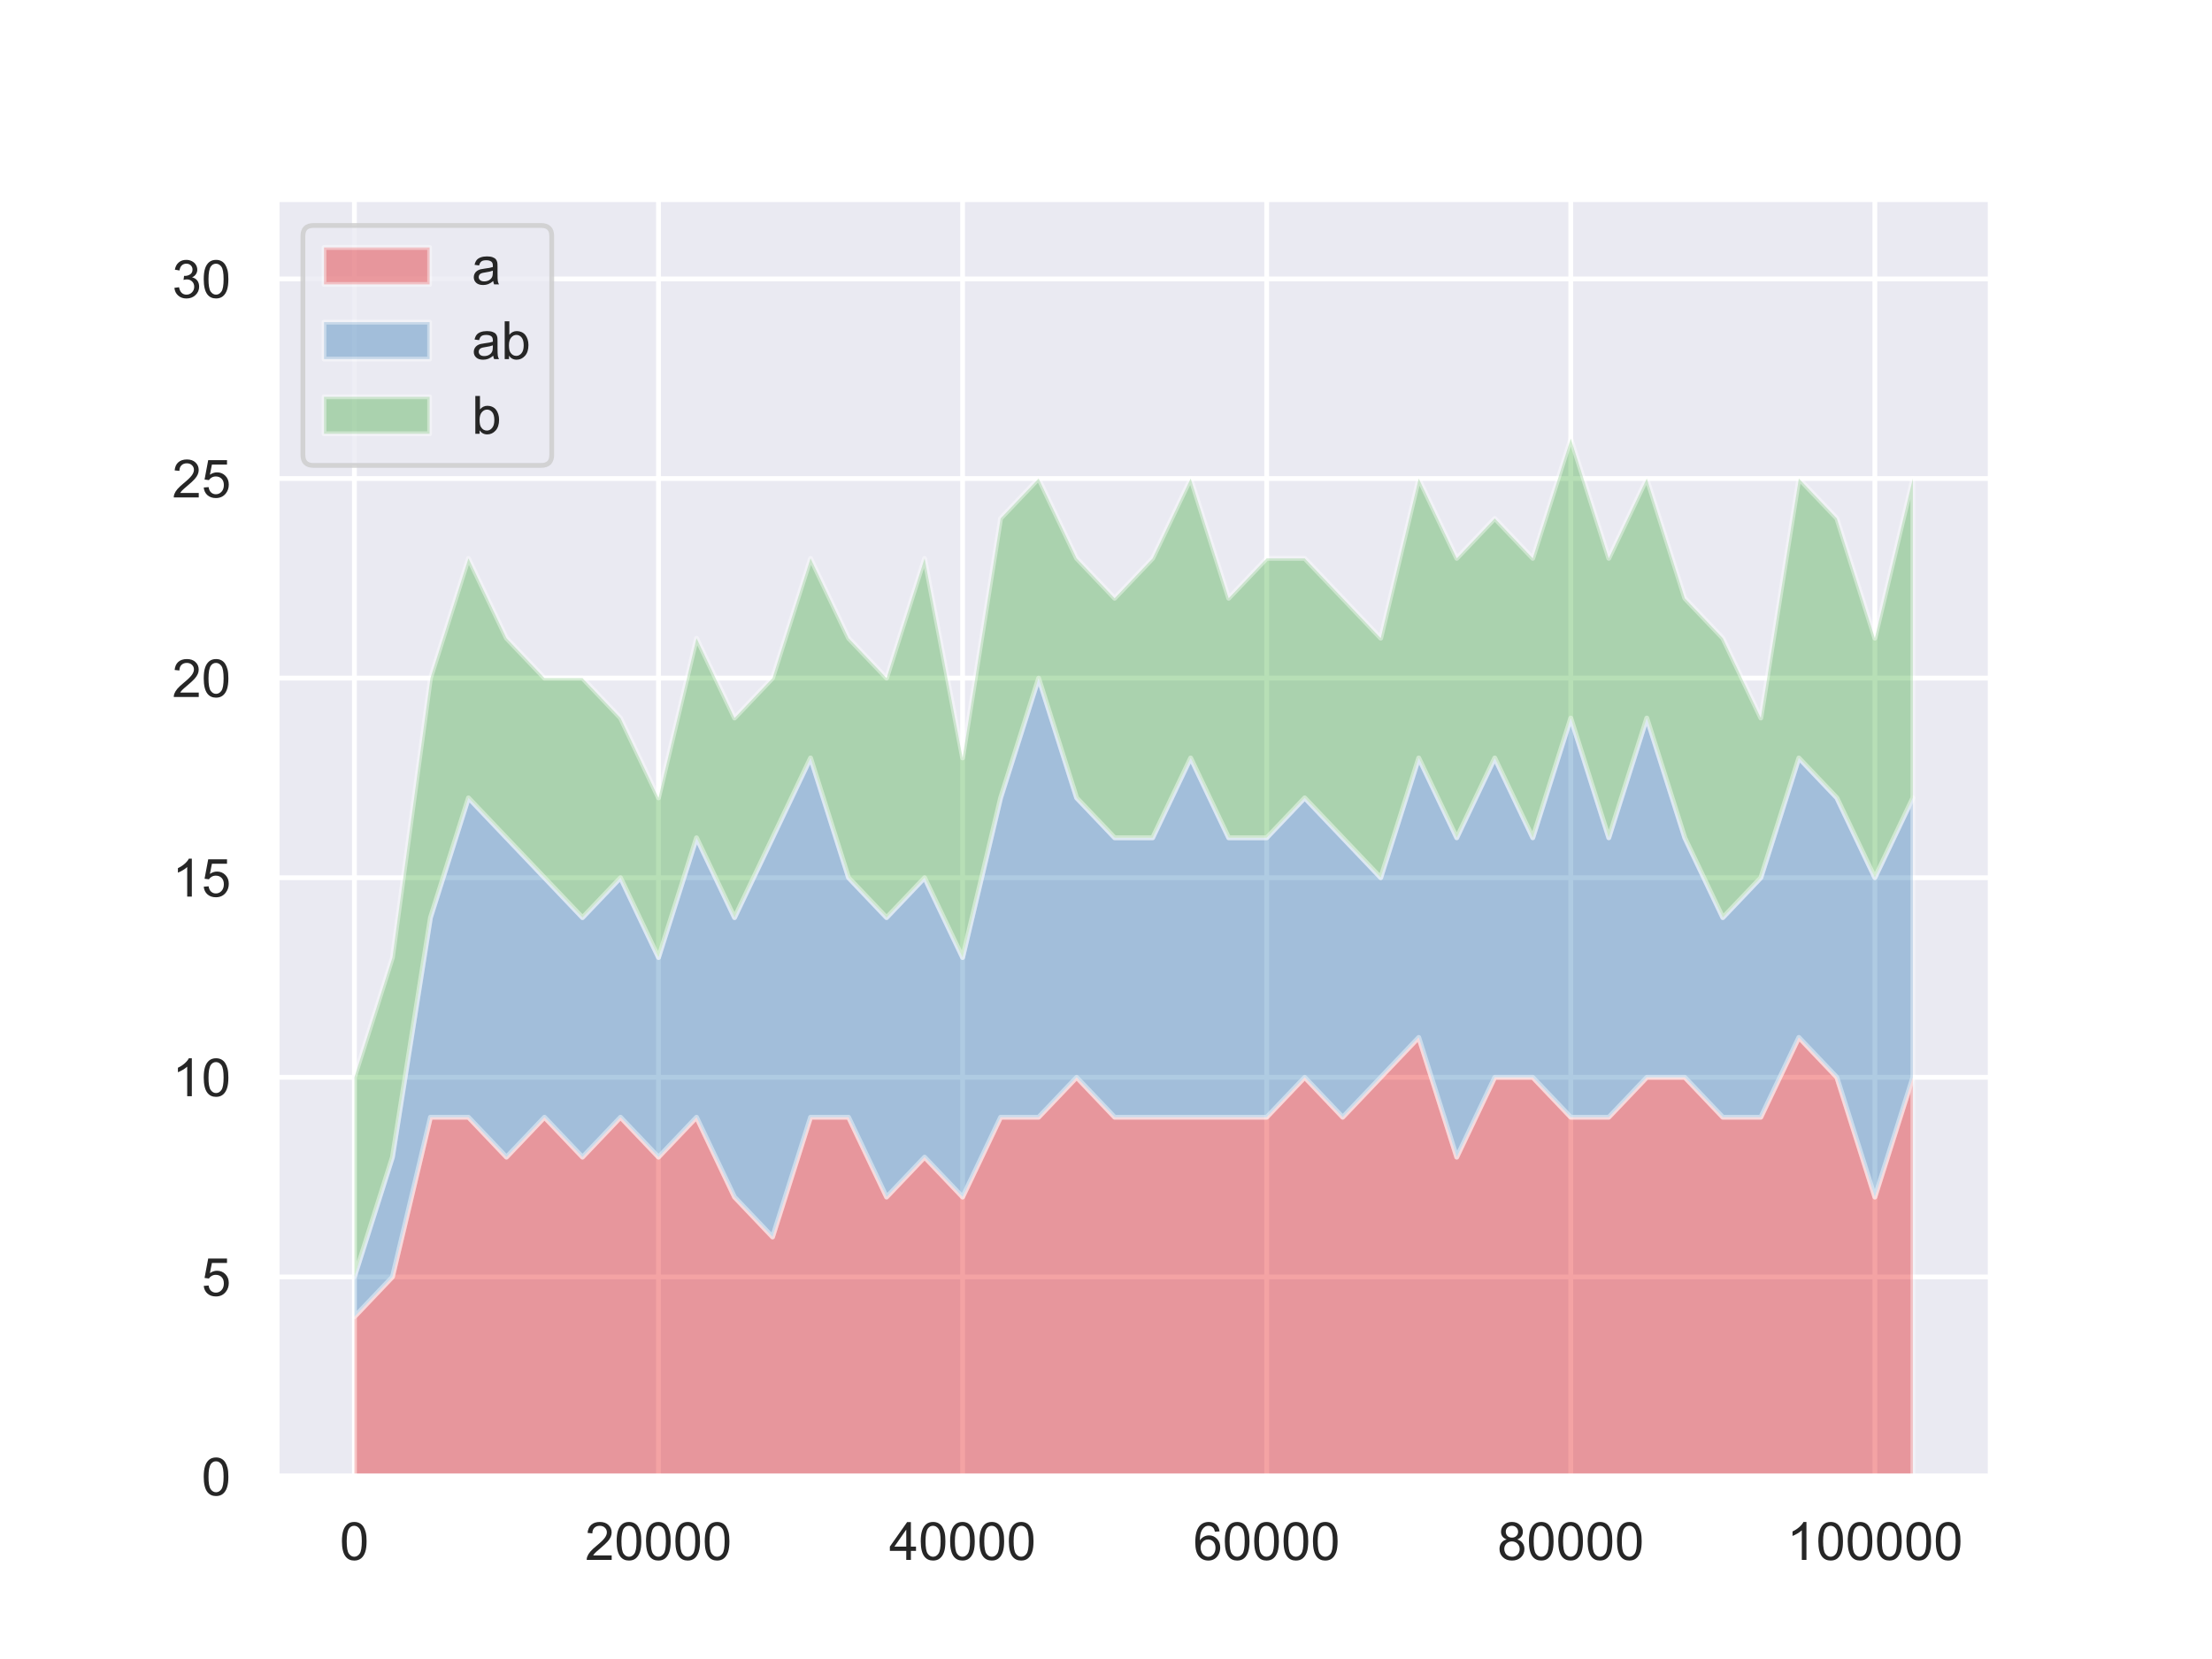 <?xml version="1.0" encoding="utf-8" standalone="no"?>
<!DOCTYPE svg PUBLIC "-//W3C//DTD SVG 1.1//EN"
  "http://www.w3.org/Graphics/SVG/1.1/DTD/svg11.dtd">
<!-- Created with matplotlib (https://matplotlib.org/) -->
<svg height="345.6pt" version="1.1" viewBox="0 0 460.8 345.6" width="460.8pt" xmlns="http://www.w3.org/2000/svg" xmlns:xlink="http://www.w3.org/1999/xlink">
 <defs>
  <style type="text/css">
*{stroke-linecap:butt;stroke-linejoin:round;white-space:pre;}
  </style>
 </defs>
 <g id="figure_1">
  <g id="patch_1">
   <path d="M 0 345.6 
L 460.8 345.6 
L 460.8 0 
L 0 0 
z
" style="fill:#ffffff;"/>
  </g>
  <g id="axes_1">
   <g id="patch_2">
    <path d="M 57.6 307.584 
L 414.72 307.584 
L 414.72 41.472 
L 57.6 41.472 
z
" style="fill:#eaeaf2;"/>
   </g>
   <g id="matplotlib.axis_1">
    <g id="xtick_1">
     <g id="line2d_1">
      <path clip-path="url(#p1515fe9182)" d="M 73.833 307.584 
L 73.833 41.472 
" style="fill:none;stroke:#ffffff;stroke-linecap:round;"/>
     </g>
     <g id="text_1">
      <!-- 0 -->
      <defs>
       <path d="M 4.156 35.297 
Q 4.156 48 6.766 55.734 
Q 9.375 63.484 14.516 67.672 
Q 19.672 71.875 27.484 71.875 
Q 33.25 71.875 37.594 69.547 
Q 41.938 67.234 44.766 62.859 
Q 47.609 58.5 49.219 52.219 
Q 50.828 45.953 50.828 35.297 
Q 50.828 22.703 48.234 14.969 
Q 45.656 7.234 40.5 3 
Q 35.359 -1.219 27.484 -1.219 
Q 17.141 -1.219 11.234 6.203 
Q 4.156 15.141 4.156 35.297 
z
M 13.188 35.297 
Q 13.188 17.672 17.312 11.828 
Q 21.438 6 27.484 6 
Q 33.547 6 37.672 11.859 
Q 41.797 17.719 41.797 35.297 
Q 41.797 52.984 37.672 58.781 
Q 33.547 64.594 27.391 64.594 
Q 21.344 64.594 17.719 59.469 
Q 13.188 52.938 13.188 35.297 
z
" id="ArialMT-48"/>
      </defs>
      <g style="fill:#262626;" transform="translate(70.774 324.958)scale(0.11 -0.11)">
       <use xlink:href="#ArialMT-48"/>
      </g>
     </g>
    </g>
    <g id="xtick_2">
     <g id="line2d_2">
      <path clip-path="url(#p1515fe9182)" d="M 137.18 307.584 
L 137.18 41.472 
" style="fill:none;stroke:#ffffff;stroke-linecap:round;"/>
     </g>
     <g id="text_2">
      <!-- 20000 -->
      <defs>
       <path d="M 50.344 8.453 
L 50.344 0 
L 3.031 0 
Q 2.938 3.172 4.047 6.109 
Q 5.859 10.938 9.828 15.625 
Q 13.812 20.312 21.344 26.469 
Q 33.016 36.031 37.109 41.625 
Q 41.219 47.219 41.219 52.203 
Q 41.219 57.422 37.469 61 
Q 33.734 64.594 27.734 64.594 
Q 21.391 64.594 17.578 60.781 
Q 13.766 56.984 13.719 50.25 
L 4.688 51.172 
Q 5.609 61.281 11.656 66.578 
Q 17.719 71.875 27.938 71.875 
Q 38.234 71.875 44.234 66.156 
Q 50.25 60.453 50.25 52 
Q 50.25 47.703 48.484 43.547 
Q 46.734 39.406 42.656 34.812 
Q 38.578 30.219 29.109 22.219 
Q 21.188 15.578 18.938 13.203 
Q 16.703 10.844 15.234 8.453 
z
" id="ArialMT-50"/>
      </defs>
      <g style="fill:#262626;" transform="translate(121.887 324.958)scale(0.11 -0.11)">
       <use xlink:href="#ArialMT-50"/>
       <use x="55.615" xlink:href="#ArialMT-48"/>
       <use x="111.23" xlink:href="#ArialMT-48"/>
       <use x="166.846" xlink:href="#ArialMT-48"/>
       <use x="222.461" xlink:href="#ArialMT-48"/>
      </g>
     </g>
    </g>
    <g id="xtick_3">
     <g id="line2d_3">
      <path clip-path="url(#p1515fe9182)" d="M 200.527 307.584 
L 200.527 41.472 
" style="fill:none;stroke:#ffffff;stroke-linecap:round;"/>
     </g>
     <g id="text_3">
      <!-- 40000 -->
      <defs>
       <path d="M 32.328 0 
L 32.328 17.141 
L 1.266 17.141 
L 1.266 25.203 
L 33.938 71.578 
L 41.109 71.578 
L 41.109 25.203 
L 50.781 25.203 
L 50.781 17.141 
L 41.109 17.141 
L 41.109 0 
z
M 32.328 25.203 
L 32.328 57.469 
L 9.906 25.203 
z
" id="ArialMT-52"/>
      </defs>
      <g style="fill:#262626;" transform="translate(185.235 324.958)scale(0.11 -0.11)">
       <use xlink:href="#ArialMT-52"/>
       <use x="55.615" xlink:href="#ArialMT-48"/>
       <use x="111.23" xlink:href="#ArialMT-48"/>
       <use x="166.846" xlink:href="#ArialMT-48"/>
       <use x="222.461" xlink:href="#ArialMT-48"/>
      </g>
     </g>
    </g>
    <g id="xtick_4">
     <g id="line2d_4">
      <path clip-path="url(#p1515fe9182)" d="M 263.874 307.584 
L 263.874 41.472 
" style="fill:none;stroke:#ffffff;stroke-linecap:round;"/>
     </g>
     <g id="text_4">
      <!-- 60000 -->
      <defs>
       <path d="M 49.75 54.047 
L 41.016 53.375 
Q 39.844 58.547 37.703 60.891 
Q 34.125 64.656 28.906 64.656 
Q 24.703 64.656 21.531 62.312 
Q 17.391 59.281 14.984 53.469 
Q 12.594 47.656 12.5 36.922 
Q 15.672 41.75 20.266 44.094 
Q 24.859 46.438 29.891 46.438 
Q 38.672 46.438 44.844 39.969 
Q 51.031 33.5 51.031 23.25 
Q 51.031 16.5 48.125 10.719 
Q 45.219 4.938 40.141 1.859 
Q 35.062 -1.219 28.609 -1.219 
Q 17.625 -1.219 10.688 6.859 
Q 3.766 14.938 3.766 33.5 
Q 3.766 54.25 11.422 63.672 
Q 18.109 71.875 29.438 71.875 
Q 37.891 71.875 43.281 67.141 
Q 48.688 62.406 49.75 54.047 
z
M 13.875 23.188 
Q 13.875 18.656 15.797 14.5 
Q 17.719 10.359 21.188 8.172 
Q 24.656 6 28.469 6 
Q 34.031 6 38.031 10.484 
Q 42.047 14.984 42.047 22.703 
Q 42.047 30.125 38.078 34.391 
Q 34.125 38.672 28.125 38.672 
Q 22.172 38.672 18.016 34.391 
Q 13.875 30.125 13.875 23.188 
z
" id="ArialMT-54"/>
      </defs>
      <g style="fill:#262626;" transform="translate(248.582 324.958)scale(0.11 -0.11)">
       <use xlink:href="#ArialMT-54"/>
       <use x="55.615" xlink:href="#ArialMT-48"/>
       <use x="111.23" xlink:href="#ArialMT-48"/>
       <use x="166.846" xlink:href="#ArialMT-48"/>
       <use x="222.461" xlink:href="#ArialMT-48"/>
      </g>
     </g>
    </g>
    <g id="xtick_5">
     <g id="line2d_5">
      <path clip-path="url(#p1515fe9182)" d="M 327.222 307.584 
L 327.222 41.472 
" style="fill:none;stroke:#ffffff;stroke-linecap:round;"/>
     </g>
     <g id="text_5">
      <!-- 80000 -->
      <defs>
       <path d="M 17.672 38.812 
Q 12.203 40.828 9.562 44.531 
Q 6.938 48.25 6.938 53.422 
Q 6.938 61.234 12.547 66.547 
Q 18.172 71.875 27.484 71.875 
Q 36.859 71.875 42.578 66.422 
Q 48.297 60.984 48.297 53.172 
Q 48.297 48.188 45.672 44.5 
Q 43.062 40.828 37.75 38.812 
Q 44.344 36.672 47.781 31.875 
Q 51.219 27.094 51.219 20.453 
Q 51.219 11.281 44.719 5.031 
Q 38.234 -1.219 27.641 -1.219 
Q 17.047 -1.219 10.547 5.047 
Q 4.047 11.328 4.047 20.703 
Q 4.047 27.688 7.594 32.391 
Q 11.141 37.109 17.672 38.812 
z
M 15.922 53.719 
Q 15.922 48.641 19.188 45.406 
Q 22.469 42.188 27.688 42.188 
Q 32.766 42.188 36.016 45.375 
Q 39.266 48.578 39.266 53.219 
Q 39.266 58.062 35.906 61.359 
Q 32.562 64.656 27.594 64.656 
Q 22.562 64.656 19.234 61.422 
Q 15.922 58.203 15.922 53.719 
z
M 13.094 20.656 
Q 13.094 16.891 14.875 13.375 
Q 16.656 9.859 20.172 7.922 
Q 23.688 6 27.734 6 
Q 34.031 6 38.125 10.047 
Q 42.234 14.109 42.234 20.359 
Q 42.234 26.703 38.016 30.859 
Q 33.797 35.016 27.438 35.016 
Q 21.234 35.016 17.156 30.906 
Q 13.094 26.812 13.094 20.656 
z
" id="ArialMT-56"/>
      </defs>
      <g style="fill:#262626;" transform="translate(311.929 324.958)scale(0.11 -0.11)">
       <use xlink:href="#ArialMT-56"/>
       <use x="55.615" xlink:href="#ArialMT-48"/>
       <use x="111.23" xlink:href="#ArialMT-48"/>
       <use x="166.846" xlink:href="#ArialMT-48"/>
       <use x="222.461" xlink:href="#ArialMT-48"/>
      </g>
     </g>
    </g>
    <g id="xtick_6">
     <g id="line2d_6">
      <path clip-path="url(#p1515fe9182)" d="M 390.569 307.584 
L 390.569 41.472 
" style="fill:none;stroke:#ffffff;stroke-linecap:round;"/>
     </g>
     <g id="text_6">
      <!-- 100000 -->
      <defs>
       <path d="M 37.25 0 
L 28.469 0 
L 28.469 56 
Q 25.297 52.984 20.141 49.953 
Q 14.984 46.922 10.891 45.406 
L 10.891 53.906 
Q 18.266 57.375 23.781 62.297 
Q 29.297 67.234 31.594 71.875 
L 37.25 71.875 
z
" id="ArialMT-49"/>
      </defs>
      <g style="fill:#262626;" transform="translate(372.218 324.958)scale(0.11 -0.11)">
       <use xlink:href="#ArialMT-49"/>
       <use x="55.615" xlink:href="#ArialMT-48"/>
       <use x="111.23" xlink:href="#ArialMT-48"/>
       <use x="166.846" xlink:href="#ArialMT-48"/>
       <use x="222.461" xlink:href="#ArialMT-48"/>
       <use x="278.076" xlink:href="#ArialMT-48"/>
      </g>
     </g>
    </g>
   </g>
   <g id="matplotlib.axis_2">
    <g id="ytick_1">
     <g id="line2d_7">
      <path clip-path="url(#p1515fe9182)" d="M 57.6 307.584 
L 414.72 307.584 
" style="fill:none;stroke:#ffffff;stroke-linecap:round;"/>
     </g>
     <g id="text_7">
      <!-- 0 -->
      <g style="fill:#262626;" transform="translate(41.983 311.521)scale(0.11 -0.11)">
       <use xlink:href="#ArialMT-48"/>
      </g>
     </g>
    </g>
    <g id="ytick_2">
     <g id="line2d_8">
      <path clip-path="url(#p1515fe9182)" d="M 57.6 266.004 
L 414.72 266.004 
" style="fill:none;stroke:#ffffff;stroke-linecap:round;"/>
     </g>
     <g id="text_8">
      <!-- 5 -->
      <defs>
       <path d="M 4.156 18.75 
L 13.375 19.531 
Q 14.406 12.797 18.141 9.391 
Q 21.875 6 27.156 6 
Q 33.5 6 37.891 10.781 
Q 42.281 15.578 42.281 23.484 
Q 42.281 31 38.062 35.344 
Q 33.844 39.703 27 39.703 
Q 22.75 39.703 19.328 37.766 
Q 15.922 35.844 13.969 32.766 
L 5.719 33.844 
L 12.641 70.609 
L 48.25 70.609 
L 48.25 62.203 
L 19.672 62.203 
L 15.828 42.969 
Q 22.266 47.469 29.344 47.469 
Q 38.719 47.469 45.156 40.969 
Q 51.609 34.469 51.609 24.266 
Q 51.609 14.547 45.953 7.469 
Q 39.062 -1.219 27.156 -1.219 
Q 17.391 -1.219 11.203 4.25 
Q 5.031 9.719 4.156 18.75 
z
" id="ArialMT-53"/>
      </defs>
      <g style="fill:#262626;" transform="translate(41.983 269.941)scale(0.11 -0.11)">
       <use xlink:href="#ArialMT-53"/>
      </g>
     </g>
    </g>
    <g id="ytick_3">
     <g id="line2d_9">
      <path clip-path="url(#p1515fe9182)" d="M 57.6 224.424 
L 414.72 224.424 
" style="fill:none;stroke:#ffffff;stroke-linecap:round;"/>
     </g>
     <g id="text_9">
      <!-- 10 -->
      <g style="fill:#262626;" transform="translate(35.866 228.361)scale(0.11 -0.11)">
       <use xlink:href="#ArialMT-49"/>
       <use x="55.615" xlink:href="#ArialMT-48"/>
      </g>
     </g>
    </g>
    <g id="ytick_4">
     <g id="line2d_10">
      <path clip-path="url(#p1515fe9182)" d="M 57.6 182.844 
L 414.72 182.844 
" style="fill:none;stroke:#ffffff;stroke-linecap:round;"/>
     </g>
     <g id="text_10">
      <!-- 15 -->
      <g style="fill:#262626;" transform="translate(35.866 186.781)scale(0.11 -0.11)">
       <use xlink:href="#ArialMT-49"/>
       <use x="55.615" xlink:href="#ArialMT-53"/>
      </g>
     </g>
    </g>
    <g id="ytick_5">
     <g id="line2d_11">
      <path clip-path="url(#p1515fe9182)" d="M 57.6 141.264 
L 414.72 141.264 
" style="fill:none;stroke:#ffffff;stroke-linecap:round;"/>
     </g>
     <g id="text_11">
      <!-- 20 -->
      <g style="fill:#262626;" transform="translate(35.866 145.201)scale(0.11 -0.11)">
       <use xlink:href="#ArialMT-50"/>
       <use x="55.615" xlink:href="#ArialMT-48"/>
      </g>
     </g>
    </g>
    <g id="ytick_6">
     <g id="line2d_12">
      <path clip-path="url(#p1515fe9182)" d="M 57.6 99.684 
L 414.72 99.684 
" style="fill:none;stroke:#ffffff;stroke-linecap:round;"/>
     </g>
     <g id="text_12">
      <!-- 25 -->
      <g style="fill:#262626;" transform="translate(35.866 103.621)scale(0.11 -0.11)">
       <use xlink:href="#ArialMT-50"/>
       <use x="55.615" xlink:href="#ArialMT-53"/>
      </g>
     </g>
    </g>
    <g id="ytick_7">
     <g id="line2d_13">
      <path clip-path="url(#p1515fe9182)" d="M 57.6 58.104 
L 414.72 58.104 
" style="fill:none;stroke:#ffffff;stroke-linecap:round;"/>
     </g>
     <g id="text_13">
      <!-- 30 -->
      <defs>
       <path d="M 4.203 18.891 
L 12.984 20.062 
Q 14.5 12.594 18.141 9.297 
Q 21.781 6 27 6 
Q 33.203 6 37.469 10.297 
Q 41.75 14.594 41.75 20.953 
Q 41.75 27 37.797 30.922 
Q 33.844 34.859 27.734 34.859 
Q 25.25 34.859 21.531 33.891 
L 22.516 41.609 
Q 23.391 41.5 23.922 41.5 
Q 29.547 41.5 34.031 44.422 
Q 38.531 47.359 38.531 53.469 
Q 38.531 58.297 35.25 61.469 
Q 31.984 64.656 26.812 64.656 
Q 21.688 64.656 18.266 61.422 
Q 14.844 58.203 13.875 51.766 
L 5.078 53.328 
Q 6.688 62.156 12.391 67.016 
Q 18.109 71.875 26.609 71.875 
Q 32.469 71.875 37.391 69.359 
Q 42.328 66.844 44.938 62.5 
Q 47.562 58.156 47.562 53.266 
Q 47.562 48.641 45.062 44.828 
Q 42.578 41.016 37.703 38.766 
Q 44.047 37.312 47.562 32.688 
Q 51.078 28.078 51.078 21.141 
Q 51.078 11.766 44.234 5.25 
Q 37.406 -1.266 26.953 -1.266 
Q 17.531 -1.266 11.297 4.344 
Q 5.078 9.969 4.203 18.891 
z
" id="ArialMT-51"/>
      </defs>
      <g style="fill:#262626;" transform="translate(35.866 62.041)scale(0.11 -0.11)">
       <use xlink:href="#ArialMT-51"/>
       <use x="55.615" xlink:href="#ArialMT-48"/>
      </g>
     </g>
    </g>
   </g>
   <g id="PolyCollection_1">
    <defs>
     <path d="M 73.833 -71.28 
L 73.833 -38.016 
L 81.751 -38.016 
L 89.67 -38.016 
L 97.588 -38.016 
L 105.506 -38.016 
L 113.425 -38.016 
L 121.343 -38.016 
L 129.262 -38.016 
L 137.18 -38.016 
L 145.098 -38.016 
L 153.017 -38.016 
L 160.935 -38.016 
L 168.854 -38.016 
L 176.772 -38.016 
L 184.69 -38.016 
L 192.609 -38.016 
L 200.527 -38.016 
L 208.446 -38.016 
L 216.364 -38.016 
L 224.282 -38.016 
L 232.201 -38.016 
L 240.119 -38.016 
L 248.038 -38.016 
L 255.956 -38.016 
L 263.874 -38.016 
L 271.793 -38.016 
L 279.711 -38.016 
L 287.63 -38.016 
L 295.548 -38.016 
L 303.466 -38.016 
L 311.385 -38.016 
L 319.303 -38.016 
L 327.222 -38.016 
L 335.14 -38.016 
L 343.058 -38.016 
L 350.977 -38.016 
L 358.895 -38.016 
L 366.814 -38.016 
L 374.732 -38.016 
L 382.65 -38.016 
L 390.569 -38.016 
L 398.487 -38.016 
L 398.487 -121.176 
L 398.487 -121.176 
L 390.569 -96.228 
L 382.65 -121.176 
L 374.732 -129.492 
L 366.814 -112.86 
L 358.895 -112.86 
L 350.977 -121.176 
L 343.058 -121.176 
L 335.14 -112.86 
L 327.222 -112.86 
L 319.303 -121.176 
L 311.385 -121.176 
L 303.466 -104.544 
L 295.548 -129.492 
L 287.63 -121.176 
L 279.711 -112.86 
L 271.793 -121.176 
L 263.874 -112.86 
L 255.956 -112.86 
L 248.038 -112.86 
L 240.119 -112.86 
L 232.201 -112.86 
L 224.282 -121.176 
L 216.364 -112.86 
L 208.446 -112.86 
L 200.527 -96.228 
L 192.609 -104.544 
L 184.69 -96.228 
L 176.772 -112.86 
L 168.854 -112.86 
L 160.935 -87.912 
L 153.017 -96.228 
L 145.098 -112.86 
L 137.18 -104.544 
L 129.262 -112.86 
L 121.343 -104.544 
L 113.425 -112.86 
L 105.506 -104.544 
L 97.588 -112.86 
L 89.67 -112.86 
L 81.751 -79.596 
L 73.833 -71.28 
z
" id="mc4d367d402" style="stroke:#ffffff;stroke-opacity:0.4;"/>
    </defs>
    <g clip-path="url(#p1515fe9182)">
     <use style="fill:#e41a1c;fill-opacity:0.4;stroke:#ffffff;stroke-opacity:0.4;" x="0" xlink:href="#mc4d367d402" y="345.6"/>
    </g>
   </g>
   <g id="PolyCollection_2">
    <defs>
     <path d="M 73.833 -79.596 
L 73.833 -71.28 
L 81.751 -79.596 
L 89.67 -112.86 
L 97.588 -112.86 
L 105.506 -104.544 
L 113.425 -112.86 
L 121.343 -104.544 
L 129.262 -112.86 
L 137.18 -104.544 
L 145.098 -112.86 
L 153.017 -96.228 
L 160.935 -87.912 
L 168.854 -112.86 
L 176.772 -112.86 
L 184.69 -96.228 
L 192.609 -104.544 
L 200.527 -96.228 
L 208.446 -112.86 
L 216.364 -112.86 
L 224.282 -121.176 
L 232.201 -112.86 
L 240.119 -112.86 
L 248.038 -112.86 
L 255.956 -112.86 
L 263.874 -112.86 
L 271.793 -121.176 
L 279.711 -112.86 
L 287.63 -121.176 
L 295.548 -129.492 
L 303.466 -104.544 
L 311.385 -121.176 
L 319.303 -121.176 
L 327.222 -112.86 
L 335.14 -112.86 
L 343.058 -121.176 
L 350.977 -121.176 
L 358.895 -112.86 
L 366.814 -112.86 
L 374.732 -129.492 
L 382.65 -121.176 
L 390.569 -96.228 
L 398.487 -121.176 
L 398.487 -179.388 
L 398.487 -179.388 
L 390.569 -162.756 
L 382.65 -179.388 
L 374.732 -187.704 
L 366.814 -162.756 
L 358.895 -154.44 
L 350.977 -171.072 
L 343.058 -196.02 
L 335.14 -171.072 
L 327.222 -196.02 
L 319.303 -171.072 
L 311.385 -187.704 
L 303.466 -171.072 
L 295.548 -187.704 
L 287.63 -162.756 
L 279.711 -171.072 
L 271.793 -179.388 
L 263.874 -171.072 
L 255.956 -171.072 
L 248.038 -187.704 
L 240.119 -171.072 
L 232.201 -171.072 
L 224.282 -179.388 
L 216.364 -204.336 
L 208.446 -179.388 
L 200.527 -146.124 
L 192.609 -162.756 
L 184.69 -154.44 
L 176.772 -162.756 
L 168.854 -187.704 
L 160.935 -171.072 
L 153.017 -154.44 
L 145.098 -171.072 
L 137.18 -146.124 
L 129.262 -162.756 
L 121.343 -154.44 
L 113.425 -162.756 
L 105.506 -171.072 
L 97.588 -179.388 
L 89.67 -154.44 
L 81.751 -104.544 
L 73.833 -79.596 
z
" id="m1ceda7ef2a" style="stroke:#ffffff;stroke-opacity:0.4;"/>
    </defs>
    <g clip-path="url(#p1515fe9182)">
     <use style="fill:#377eb8;fill-opacity:0.4;stroke:#ffffff;stroke-opacity:0.4;" x="0" xlink:href="#m1ceda7ef2a" y="345.6"/>
    </g>
   </g>
   <g id="PolyCollection_3">
    <defs>
     <path d="M 73.833 -121.176 
L 73.833 -79.596 
L 81.751 -104.544 
L 89.67 -154.44 
L 97.588 -179.388 
L 105.506 -171.072 
L 113.425 -162.756 
L 121.343 -154.44 
L 129.262 -162.756 
L 137.18 -146.124 
L 145.098 -171.072 
L 153.017 -154.44 
L 160.935 -171.072 
L 168.854 -187.704 
L 176.772 -162.756 
L 184.69 -154.44 
L 192.609 -162.756 
L 200.527 -146.124 
L 208.446 -179.388 
L 216.364 -204.336 
L 224.282 -179.388 
L 232.201 -171.072 
L 240.119 -171.072 
L 248.038 -187.704 
L 255.956 -171.072 
L 263.874 -171.072 
L 271.793 -179.388 
L 279.711 -171.072 
L 287.63 -162.756 
L 295.548 -187.704 
L 303.466 -171.072 
L 311.385 -187.704 
L 319.303 -171.072 
L 327.222 -196.02 
L 335.14 -171.072 
L 343.058 -196.02 
L 350.977 -171.072 
L 358.895 -154.44 
L 366.814 -162.756 
L 374.732 -187.704 
L 382.65 -179.388 
L 390.569 -162.756 
L 398.487 -179.388 
L 398.487 -245.916 
L 398.487 -245.916 
L 390.569 -212.652 
L 382.65 -237.6 
L 374.732 -245.916 
L 366.814 -196.02 
L 358.895 -212.652 
L 350.977 -220.968 
L 343.058 -245.916 
L 335.14 -229.284 
L 327.222 -254.232 
L 319.303 -229.284 
L 311.385 -237.6 
L 303.466 -229.284 
L 295.548 -245.916 
L 287.63 -212.652 
L 279.711 -220.968 
L 271.793 -229.284 
L 263.874 -229.284 
L 255.956 -220.968 
L 248.038 -245.916 
L 240.119 -229.284 
L 232.201 -220.968 
L 224.282 -229.284 
L 216.364 -245.916 
L 208.446 -237.6 
L 200.527 -187.704 
L 192.609 -229.284 
L 184.69 -204.336 
L 176.772 -212.652 
L 168.854 -229.284 
L 160.935 -204.336 
L 153.017 -196.02 
L 145.098 -212.652 
L 137.18 -179.388 
L 129.262 -196.02 
L 121.343 -204.336 
L 113.425 -204.336 
L 105.506 -212.652 
L 97.588 -229.284 
L 89.67 -204.336 
L 81.751 -146.124 
L 73.833 -121.176 
z
" id="m87cc95d4ce" style="stroke:#ffffff;stroke-opacity:0.4;"/>
    </defs>
    <g clip-path="url(#p1515fe9182)">
     <use style="fill:#4daf4a;fill-opacity:0.4;stroke:#ffffff;stroke-opacity:0.4;" x="0" xlink:href="#m87cc95d4ce" y="345.6"/>
    </g>
   </g>
   <g id="patch_3">
    <path d="M 57.6 307.584 
L 57.6 41.472 
" style="fill:none;stroke:#ffffff;stroke-linecap:square;stroke-linejoin:miter;stroke-width:1.25;"/>
   </g>
   <g id="patch_4">
    <path d="M 414.72 307.584 
L 414.72 41.472 
" style="fill:none;stroke:#ffffff;stroke-linecap:square;stroke-linejoin:miter;stroke-width:1.25;"/>
   </g>
   <g id="patch_5">
    <path d="M 57.6 307.584 
L 414.72 307.584 
" style="fill:none;stroke:#ffffff;stroke-linecap:square;stroke-linejoin:miter;stroke-width:1.25;"/>
   </g>
   <g id="patch_6">
    <path d="M 57.6 41.472 
L 414.72 41.472 
" style="fill:none;stroke:#ffffff;stroke-linecap:square;stroke-linejoin:miter;stroke-width:1.25;"/>
   </g>
   <g id="legend_1">
    <g id="patch_7">
     <path d="M 65.3 96.952 
L 112.734 96.952 
Q 114.934 96.952 114.934 94.752 
L 114.934 49.172 
Q 114.934 46.972 112.734 46.972 
L 65.3 46.972 
Q 63.1 46.972 63.1 49.172 
L 63.1 94.752 
Q 63.1 96.952 65.3 96.952 
z
" style="fill:#eaeaf2;opacity:0.8;stroke:#cccccc;stroke-linejoin:miter;"/>
    </g>
    <g id="patch_8">
     <path d="M 67.5 59.246 
L 89.5 59.246 
L 89.5 51.546 
L 67.5 51.546 
z
" style="fill:#e41a1c;opacity:0.4;stroke:#ffffff;stroke-linejoin:miter;"/>
    </g>
    <g id="text_14">
     <!-- a -->
     <defs>
      <path d="M 40.438 6.391 
Q 35.547 2.25 31.031 0.531 
Q 26.516 -1.172 21.344 -1.172 
Q 12.797 -1.172 8.203 3 
Q 3.609 7.172 3.609 13.672 
Q 3.609 17.484 5.344 20.625 
Q 7.078 23.781 9.891 25.688 
Q 12.703 27.594 16.219 28.562 
Q 18.797 29.25 24.031 29.891 
Q 34.672 31.156 39.703 32.906 
Q 39.75 34.719 39.75 35.203 
Q 39.75 40.578 37.25 42.781 
Q 33.891 45.75 27.25 45.75 
Q 21.047 45.75 18.094 43.578 
Q 15.141 41.406 13.719 35.891 
L 5.125 37.062 
Q 6.297 42.578 8.984 45.969 
Q 11.672 49.359 16.75 51.188 
Q 21.828 53.031 28.516 53.031 
Q 35.156 53.031 39.297 51.469 
Q 43.453 49.906 45.406 47.531 
Q 47.359 45.172 48.141 41.547 
Q 48.578 39.312 48.578 33.453 
L 48.578 21.734 
Q 48.578 9.469 49.141 6.219 
Q 49.703 2.984 51.375 0 
L 42.188 0 
Q 40.828 2.734 40.438 6.391 
z
M 39.703 26.031 
Q 34.906 24.078 25.344 22.703 
Q 19.922 21.922 17.672 20.938 
Q 15.438 19.969 14.203 18.094 
Q 12.984 16.219 12.984 13.922 
Q 12.984 10.406 15.641 8.062 
Q 18.312 5.719 23.438 5.719 
Q 28.516 5.719 32.469 7.938 
Q 36.422 10.156 38.281 14.016 
Q 39.703 17 39.703 22.797 
z
" id="ArialMT-97"/>
     </defs>
     <g style="fill:#262626;" transform="translate(98.3 59.246)scale(0.11 -0.11)">
      <use xlink:href="#ArialMT-97"/>
     </g>
    </g>
    <g id="patch_9">
     <path d="M 67.5 74.805 
L 89.5 74.805 
L 89.5 67.105 
L 67.5 67.105 
z
" style="fill:#377eb8;opacity:0.4;stroke:#ffffff;stroke-linejoin:miter;"/>
    </g>
    <g id="text_15">
     <!-- ab -->
     <defs>
      <path d="M 14.703 0 
L 6.547 0 
L 6.547 71.578 
L 15.328 71.578 
L 15.328 46.047 
Q 20.906 53.031 29.547 53.031 
Q 34.328 53.031 38.594 51.094 
Q 42.875 49.172 45.625 45.672 
Q 48.391 42.188 49.953 37.25 
Q 51.516 32.328 51.516 26.703 
Q 51.516 13.375 44.922 6.094 
Q 38.328 -1.172 29.109 -1.172 
Q 19.922 -1.172 14.703 6.5 
z
M 14.594 26.312 
Q 14.594 17 17.141 12.844 
Q 21.297 6.062 28.375 6.062 
Q 34.125 6.062 38.328 11.062 
Q 42.531 16.062 42.531 25.984 
Q 42.531 36.141 38.5 40.969 
Q 34.469 45.797 28.766 45.797 
Q 23 45.797 18.797 40.797 
Q 14.594 35.797 14.594 26.312 
z
" id="ArialMT-98"/>
     </defs>
     <g style="fill:#262626;" transform="translate(98.3 74.805)scale(0.11 -0.11)">
      <use xlink:href="#ArialMT-97"/>
      <use x="55.615" xlink:href="#ArialMT-98"/>
     </g>
    </g>
    <g id="patch_10">
     <path d="M 67.5 90.365 
L 89.5 90.365 
L 89.5 82.665 
L 67.5 82.665 
z
" style="fill:#4daf4a;opacity:0.4;stroke:#ffffff;stroke-linejoin:miter;"/>
    </g>
    <g id="text_16">
     <!-- b -->
     <g style="fill:#262626;" transform="translate(98.3 90.365)scale(0.11 -0.11)">
      <use xlink:href="#ArialMT-98"/>
     </g>
    </g>
   </g>
  </g>
 </g>
 <defs>
  <clipPath id="p1515fe9182">
   <rect height="266.112" width="357.12" x="57.6" y="41.472"/>
  </clipPath>
 </defs>
</svg>
